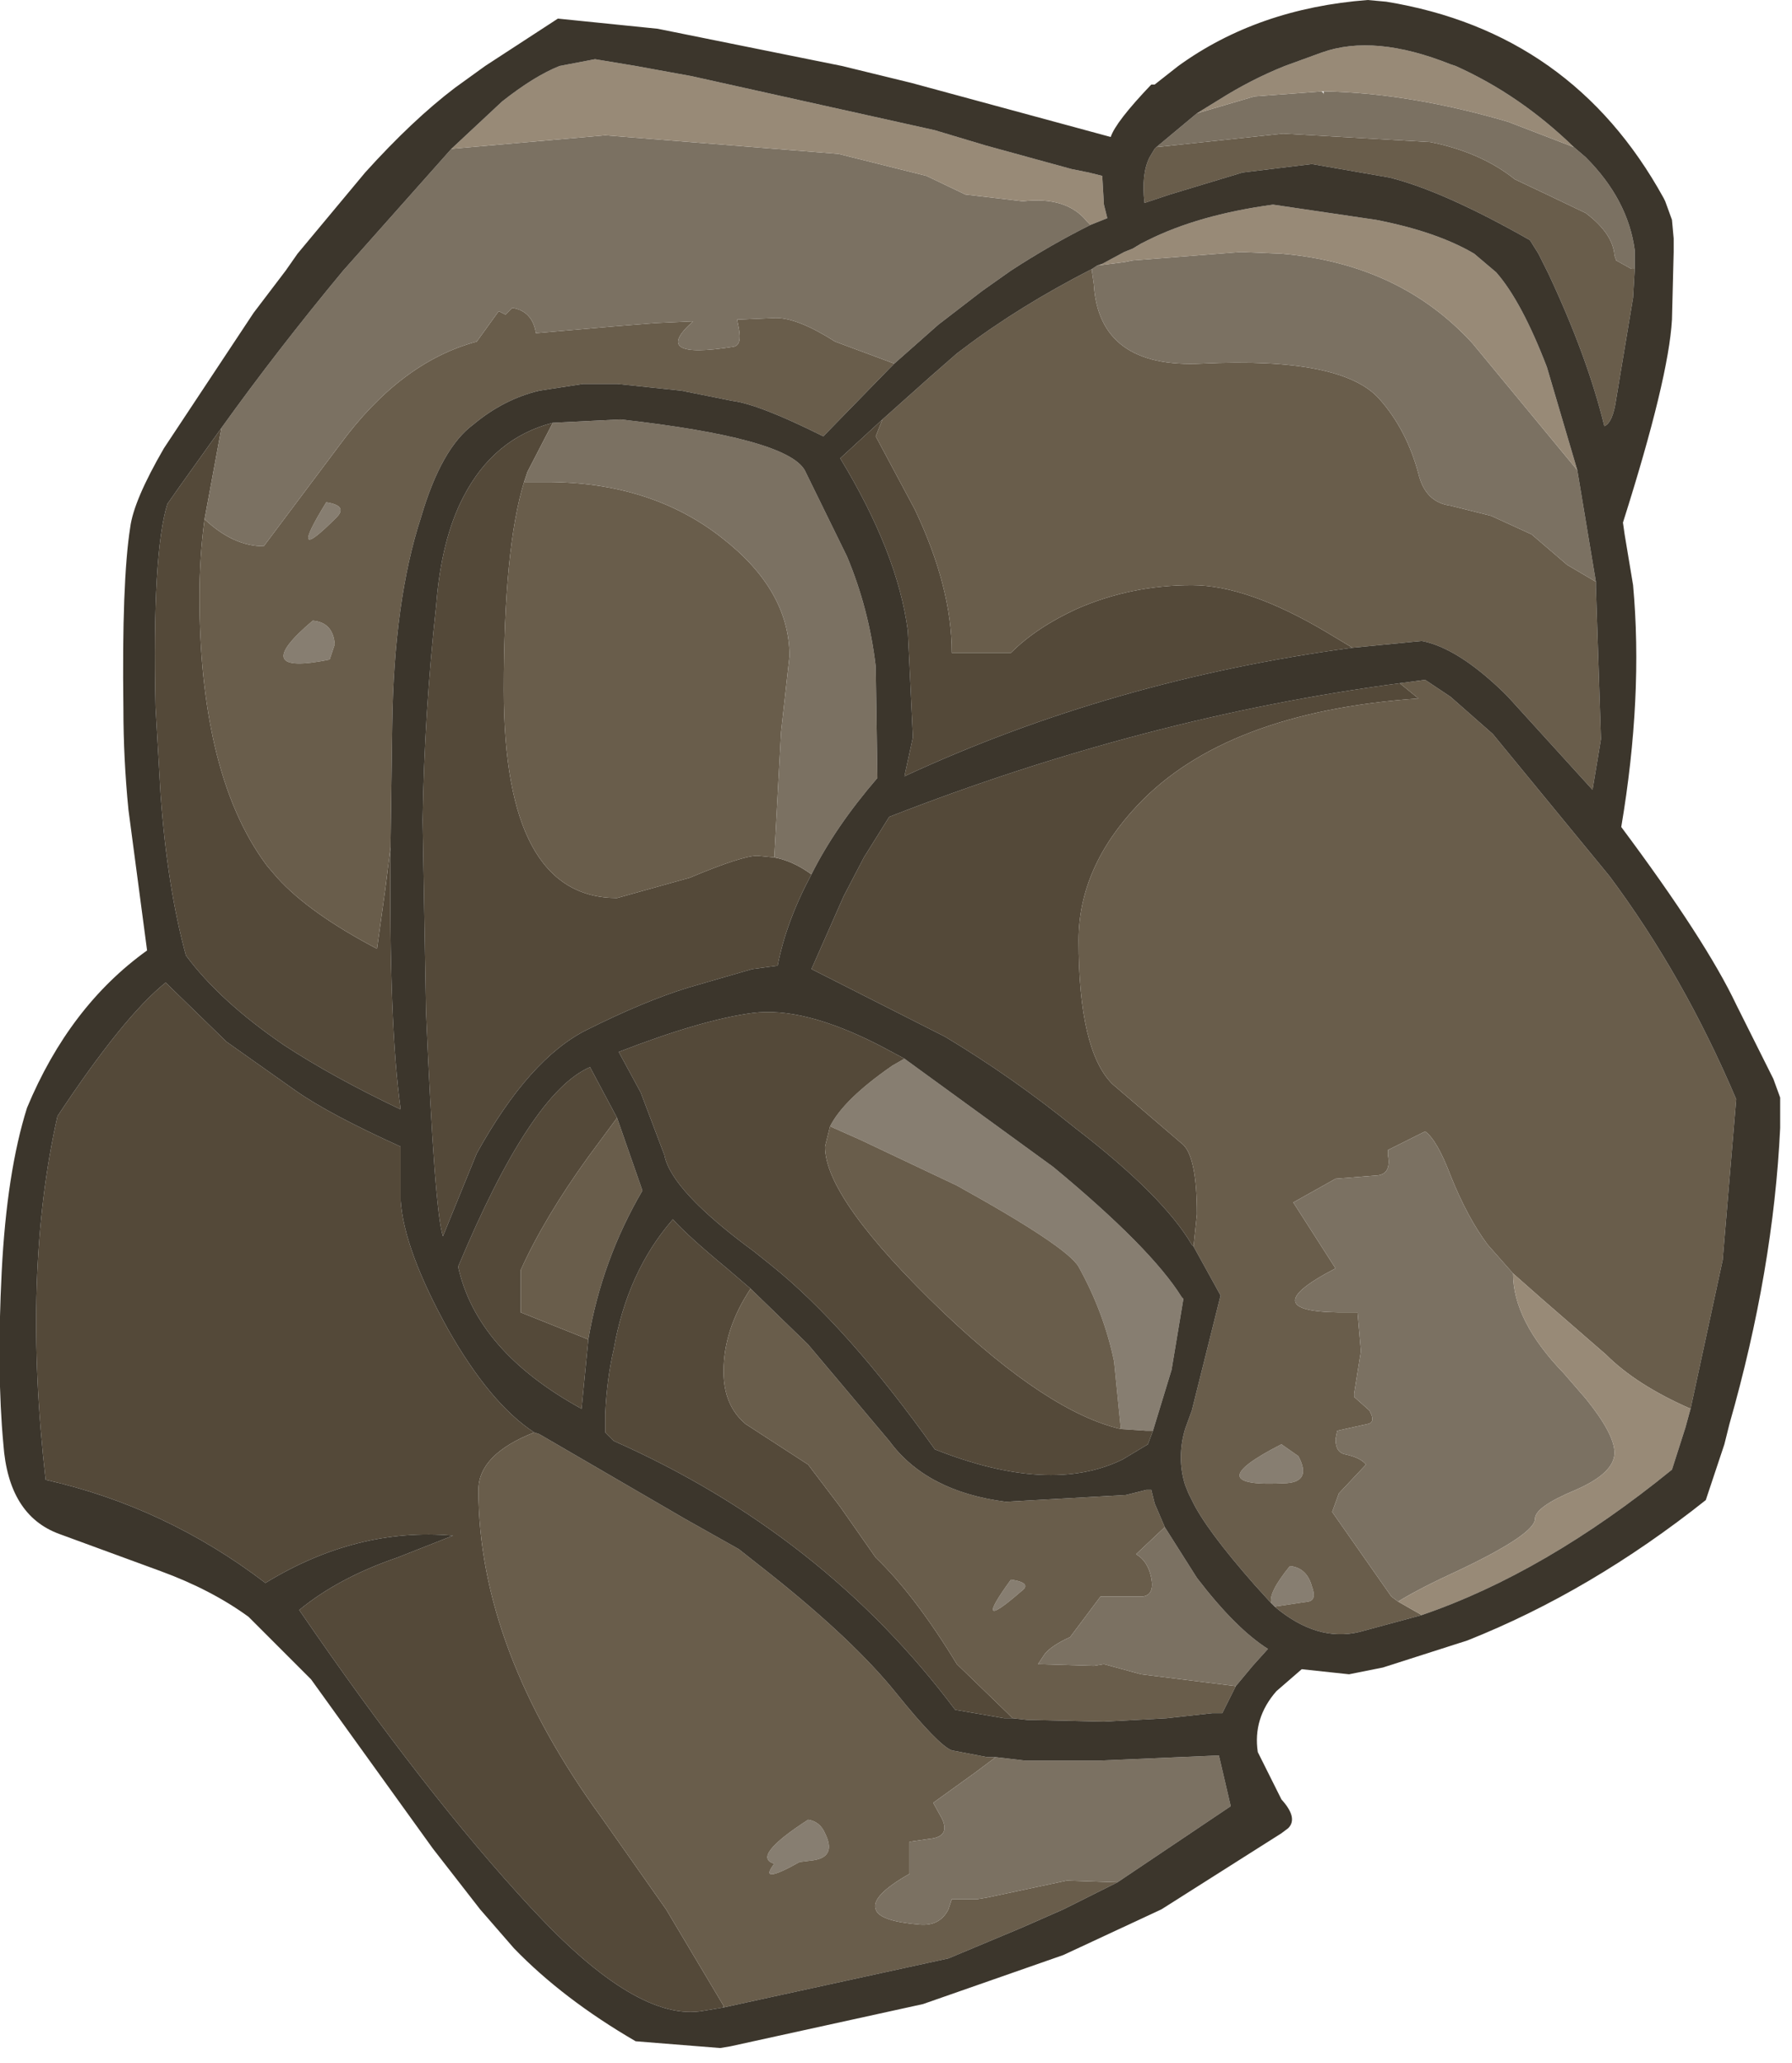 <?xml version="1.0" encoding="utf-8"?>
<svg version="1.1" id="Layer_1"
xmlns="http://www.w3.org/2000/svg"
xmlns:xlink="http://www.w3.org/1999/xlink"
xmlns:author="http://www.sothink.com"
width="53px" height="61px"
xml:space="preserve">
<g id="1234" transform="matrix(1, 0, 0, 1, 0, 0)">
<path style="fill:#877E71;fill-opacity:1" d="M37.6,47.4Q37.5 47.1 38.15 46.3Q38.65 46.35 38.8 46.9Q38.95 47.3 38.7 47.35L37.7 47.5L37.6 47.4M9.65,14.85Q10.3 14.95 9.95 15.3Q8.45 16.8 9.65 14.85M9.75,19.5Q7.3 20 9.25 18.35Q9.85 18.4 9.9 19.05L9.75 19.5M32.95,40.25Q32.65 38.8 31.9 37.45Q31.55 36.85 28.3 35.05L25.45 33.7L24.55 33.3Q24.95 32.5 26.4 31.5L26.75 31.3L31.15 34.5Q34.05 36.9 34.95 38.35L35 38.4L34.65 40.5L34.1 42.3L33.9 42.3L33.15 42.25L32.95 40.25M30.2,47.05Q28.7 48.35 29.9 46.7Q30.55 46.8 30.2 47.05M38.4,43.05Q38.8 43.8 38.05 43.85Q35.35 44 37.9 42.7L38.4 43.05M23.65,55.05Q22.4 55.75 22.9 55.1Q22.2 54.9 23.9 53.8Q24.25 53.85 24.4 54.2Q24.75 54.9 24.05 55L23.65 55.05" />
<path style="fill:#544939;fill-opacity:1" d="M25.9,12.9L27.05 15.05Q28.15 17.35 28.15 19.3L29.9 19.3Q30.65 18.55 31.85 18Q33.45 17.3 35.25 17.3Q36.9 17.3 39.25 18.7L40 19.15Q32.9 20.1 26.75 22.95L27 21.8L26.85 18.65Q26.55 16.35 24.85 13.55L26.1 12.4L25.9 12.9M41.4,20.2L41.95 20.65Q36.25 21.05 33.65 23.8Q31.9 25.65 31.9 27.8Q31.9 31.05 32.9 32.05L35 33.85Q35.4 34.25 35.4 35.9L35.3 36.85L35.25 36.8Q34.4 35.35 31.8 33.35Q29.95 31.85 27.95 30.65L24 28.65L24.95 26.5L25.55 25.35L26.3 24.15Q33.85 21.2 41.4 20.2M5.9,17.65Q5.9 20.1 6.35 22.05Q6.85 24.2 7.9 25.6L8.2 25.95Q9.15 27 11.15 28.05L11.4 26.25L11.55 25.05Q11.5 30.3 11.85 32.8Q9.85 31.85 8.4 30.9Q6.5 29.6 5.5 28.25Q4.95 26.25 4.75 23.5L4.6 20.9Q4.5 16.35 4.95 14.9L5.3 14.4L6.55 12.65L6.05 15.35Q5.9 16.45 5.9 17.65M14.9,20.4Q14.9 26.55 18.25 26.55L20.4 25.95Q21.95 25.3 22.4 25.3L22.9 25.35Q23.45 25.45 24 25.85Q23.25 27.25 23 28.55L22.25 28.65L20.35 29.2Q19.05 29.6 17.35 30.45Q15.65 31.3 14.1 34.1L13.1 36.55Q12.85 35.8 12.6 29.9L12.5 24.25Q12.55 21.1 12.9 17.9Q13.05 15.95 13.7 14.7Q14.6 12.95 16.35 12.5L15.6 13.95L15.5 14.25Q14.9 16.2 14.9 20.4M14.15,44.05Q14.15 48.75 17.8 53.75L19.7 56.45L21.4 59.3L21.4 59.35L20.8 59.45Q18.85 59.8 15.75 56.45L15.7 56.4Q12.55 53 8.85 47.6Q10 46.65 11.75 46.05L13.4 45.4Q10.55 45.15 7.85 46.8Q4.9 44.55 1.35 43.75Q0.65 37.65 1.7 33Q3.65 30.05 4.9 29.05L6.7 30.8L8.75 32.25Q9.75 32.95 11.85 33.9L11.85 35.5Q11.95 36.95 13.25 39.3Q14.5 41.5 15.8 42.35Q14.15 43 14.15 44.05M17.2,41.65Q14.1 39.95 13.55 37.45Q15.7 32.3 17.45 31.55L18.25 33.05L17.4 34.2Q16.1 36 15.4 37.55L15.4 38.8L17.4 39.6L17.2 41.65M26.4,31.5Q24.95 32.5 24.55 33.3L24.4 33.9Q24.4 35.45 27.9 38.8Q31 41.75 33.15 42.25L33.9 42.3L34.1 42.3L33.95 42.7L33.2 43.15Q31.05 44.2 27.65 42.85Q25.05 39.2 22.8 37.4L22.3 37Q19.85 35.2 19.65 34.15L18.95 32.3L18.3 31.1Q20.75 30.15 22.25 29.95Q23.75 29.75 26 30.9L26.75 31.3L26.4 31.5M21.4,40.55Q21.4 41.55 22.05 42.1L23.9 43.3L24.85 44.55L25.9 46.05Q27.05 47.15 28.3 49.2L29.8 50.65L29.95 50.8L29.7 50.8L28.25 50.55Q24.35 45.35 18.15 42.6L18.05 42.5L17.9 42.35L17.9 41.8Q17.95 40.75 18.15 39.9Q18.55 37.6 19.9 36.05Q20.35 36.55 21.5 37.5L22.2 38.1Q21.4 39.3 21.4 40.55" />
<path style="fill:#695D4B;fill-opacity:1" d="M37.95,3.95L42.3 4.2Q43.8 4.5 44.8 5.3L45.75 5.75L46.9 6.3Q47.7 6.9 47.75 7.55L47.8 7.7L48.25 7.95L48.35 7.95L48.3 8.8L47.8 11.8Q47.7 12.5 47.45 12.6Q46.95 10.55 45.8 8.1L45.5 7.5L45.25 7.1Q42.7 5.65 41.1 5.25L38.8 4.85L36.75 5.1L34.6 5.75L33.85 6Q33.75 5.15 34 4.65L34.15 4.4L34.2 4.35L37.95 3.95M26.1,12.4L27.5 11.15L28.3 10.45L28.5 10.3Q30.15 9.05 32.3 7.95L32.3 8.05L32.35 8.4Q32.5 10.9 35.55 10.75Q39.7 10.55 40.8 11.8Q41.6 12.7 41.95 14Q42.15 14.85 42.9 14.95L44.1 15.25L45.3 15.8L46.35 16.7L47.2 17.2L47.2 17.35L47.35 21.85L47.1 23.35L44.6 20.6L44.45 20.45Q43.1 19.15 42.05 18.95L40 19.15L39.25 18.7Q36.9 17.3 35.25 17.3Q33.45 17.3 31.85 18Q30.65 18.55 29.9 19.3L28.15 19.3Q28.15 17.35 27.05 15.05L25.9 12.9L26.1 12.4M47.5,40.05L45.6 38.4L44.75 37.65L44 36.8Q43.4 36 42.9 34.75Q42.5 33.7 42.15 33.45L41.05 34L41.05 34.15Q41.15 34.7 40.75 34.75L39.5 34.85L38.25 35.55L39.5 37.5Q36.9 38.85 39.95 38.8L40.15 38.8L40.25 39.95L40.05 41.2L40.05 41.3L40.5 41.7Q40.7 42.05 40.45 42.1L39.55 42.3L39.5 42.55Q39.5 42.95 39.8 43Q40.25 43.1 40.4 43.3L39.6 44.15L39.4 44.7L41.15 47.2L41.35 47.35L42.05 47.75L40.2 48.25Q38.95 48.55 37.7 47.5L38.7 47.35Q38.95 47.3 38.8 46.9Q38.65 46.35 38.15 46.3Q37.5 47.1 37.6 47.4L37.1 46.85Q35.65 45.2 35.25 44.35L35.15 44.15L35.05 43.9Q34.8 43.1 35.05 42.25L35.25 41.7L36.1 38.3L35.3 36.85L35.4 35.9Q35.4 34.25 35 33.85L32.9 32.05Q31.9 31.05 31.9 27.8Q31.9 25.65 33.65 23.8Q36.25 21.05 41.95 20.65L41.4 20.2L42.15 20.1L42.9 20.6L44.15 21.7L47.6 25.9Q49.8 28.85 51.35 32.5L50.95 37.25L50 41.65Q48.4 40.95 47.5 40.05M6.05,15.35Q6.9 16.15 7.8 16.15L10.05 13.15Q11.85 10.7 14.1 10.1L14.75 9.2L14.95 9.3L15.15 9.1Q15.75 9.2 15.85 9.85L18.15 9.65L19.4 9.55L20.5 9.5Q19.2 10.65 21.7 10.25Q21.95 10.2 21.85 9.7L21.8 9.45L22.95 9.4Q23.6 9.4 24.7 10.1L26.45 10.75L26.3 10.9L24.35 12.9Q22.45 11.95 21.65 11.85L20.15 11.55L18.25 11.35L17.25 11.35L15.95 11.55Q14.9 11.8 14 12.55Q13.05 13.25 12.45 15.3Q11.65 17.75 11.6 21.45L11.55 25.05L11.4 26.25L11.15 28.05Q9.15 27 8.2 25.95L7.9 25.6Q6.85 24.2 6.35 22.05Q5.9 20.1 5.9 17.65Q5.9 16.45 6.05 15.35M15.5,14.25L16.15 14.25Q19.25 14.25 21.35 15.9Q23.35 17.45 23.35 19.4L23.1 21.65L22.9 25.35L22.4 25.3Q21.95 25.3 20.4 25.95L18.25 26.55Q14.9 26.55 14.9 20.4Q14.9 16.2 15.5 14.25M9.95,15.3Q10.3 14.95 9.65 14.85Q8.45 16.8 9.95 15.3M9.9,19.05Q9.85 18.4 9.25 18.35Q7.3 20 9.75 19.5L9.9 19.05M33.05,55.65L31.85 56.25L31.45 56.45L30.2 57L28.05 57.9L21.4 59.35L21.4 59.3L19.7 56.45L17.8 53.75Q14.15 48.75 14.15 44.05Q14.15 43 15.8 42.35L15.95 42.4L20.25 44.9L21.85 45.8L22.8 46.55Q25.25 48.5 26.5 50.05Q27.75 51.6 28.15 51.75L29.2 51.95L29.45 51.95L29.05 52.25L28.85 52.4L27.6 53.3L27.85 53.75Q28.1 54.25 27.6 54.35L26.9 54.45L26.9 54.9L26.9 55.4Q25.75 56.05 25.9 56.45Q26 56.8 27.2 56.9Q27.8 56.95 28.05 56.45L28.15 56.15L28.9 56.15L29.2 56.1L31.55 55.6L33.05 55.65M19,35.2Q17.8 37.25 17.4 39.6L15.4 38.8L15.4 37.55Q16.1 36 17.4 34.2L18.25 33.05L19 35.2M33.15,42.25Q31 41.75 27.9 38.8Q24.4 35.45 24.4 33.9L24.55 33.3L25.45 33.7L28.3 35.05Q31.55 36.85 31.9 37.45Q32.65 38.8 32.95 40.25L33.15 42.25M36.55,49.85L36.15 50.65L35.85 50.65L34.5 50.8L32.65 50.9L30.5 50.85L30.4 50.85L29.95 50.8L29.8 50.65L28.3 49.2Q27.05 47.15 25.9 46.05L24.85 44.55L23.9 43.3L22.05 42.1Q21.4 41.55 21.4 40.55Q21.4 39.3 22.2 38.1L23.9 39.75L26.3 42.6Q27.4 44.1 29.75 44.4L33.3 44.2L33.9 44.05L34.05 44.05L34.15 44.45L34.45 45.15L33.6 45.95Q33.95 46.15 34.05 46.65Q34.15 47.15 33.8 47.2L32.55 47.2L31.65 48.4Q31.1 48.65 30.9 48.9L30.7 49.2L32.35 49.25L32.65 49.2L33.75 49.5L36.55 49.85M29.9,46.7Q28.7 48.35 30.2 47.05Q30.55 46.8 29.9 46.7M37.9,42.7Q35.35 44 38.05 43.85Q38.8 43.8 38.4 43.05L37.9 42.7M24.05,55Q24.75 54.9 24.4 54.2Q24.25 53.85 23.9 53.8Q22.2 54.9 22.9 55.1Q22.4 55.75 23.65 55.05L24.05 55" />
<path style="fill:#7B7162;fill-opacity:1" d="M34.2,4.35L35.4 3.35L37.1 2.85L39.15 2.7L39 2.7Q39.15 2.7 39.15 2.8L39.15 2.7Q41.7 2.75 44.6 3.6L46.55 4.35L46.9 4.65Q48.15 5.9 48.35 7.4L48.35 7.95L48.25 7.95L47.8 7.7L47.75 7.55Q47.7 6.9 46.9 6.3L45.75 5.75L44.8 5.3Q43.8 4.5 42.3 4.2L37.95 3.95L34.2 4.35M32.3,7.95L32.45 7.85L33.25 7.75L33.5 7.7L36.7 7.45L37.9 7.5Q41.4 7.8 43.55 10.15L46.65 13.9L47.2 17.2L46.35 16.7L45.3 15.8L44.1 15.25L42.9 14.95Q42.15 14.85 41.95 14Q41.6 12.7 40.8 11.8Q39.7 10.55 35.55 10.75Q32.5 10.9 32.35 8.4L32.3 8.05L32.3 7.95M46.25,40.6L46.9 41.35Q47.75 42.4 47.75 42.95Q47.75 43.55 46.6 44.05Q45.4 44.55 45.4 44.9Q45.4 45.35 43.2 46.4Q42 46.95 41.35 47.35L41.15 47.2L39.4 44.7L39.6 44.15L40.4 43.3Q40.25 43.1 39.8 43Q39.5 42.95 39.5 42.55L39.55 42.3L40.45 42.1Q40.7 42.05 40.5 41.7L40.05 41.3L40.05 41.2L40.25 39.95L40.15 38.8L39.95 38.8Q36.9 38.85 39.5 37.5L38.25 35.55L39.5 34.85L40.75 34.75Q41.15 34.7 41.05 34.15L41.05 34L42.15 33.45Q42.5 33.7 42.9 34.75Q43.4 36 44 36.8L44.75 37.65Q44.75 39.05 46.25 40.6M6.55,12.65Q8.2 10.35 10.15 8L13.35 4.4L17.9 4L24.8 4.55L27.4 5.2L28.55 5.75L30.25 5.95Q31.55 5.8 32.15 6.55L32.25 6.65Q31.05 7.25 29.9 8L29.05 8.6L27.75 9.6L26.45 10.75L24.7 10.1Q23.6 9.4 22.95 9.4L21.8 9.45L21.85 9.7Q21.95 10.2 21.7 10.25Q19.2 10.65 20.5 9.5L19.4 9.55L18.15 9.65L15.85 9.85Q15.75 9.2 15.15 9.1L14.95 9.3L14.75 9.2L14.1 10.1Q11.85 10.7 10.05 13.15L7.8 16.15Q6.9 16.15 6.05 15.35L6.55 12.65M22.9,25.35L23.1 21.65L23.35 19.4Q23.35 17.45 21.35 15.9Q19.25 14.25 16.15 14.25L15.5 14.25L15.6 13.95L16.35 12.5L18.35 12.4Q23.25 12.95 23.8 13.9L25.05 16.45Q25.7 18 25.9 19.7L25.95 23Q24.7 24.45 24 25.85Q23.45 25.45 22.9 25.35M31.55,55.6L29.2 56.1L28.9 56.15L28.15 56.15L28.05 56.45Q27.8 56.95 27.2 56.9Q26 56.8 25.9 56.45Q25.75 56.05 26.9 55.4L26.9 54.9L26.9 54.45L27.6 54.35Q28.1 54.25 27.85 53.75L27.6 53.3L28.85 52.4L29.05 52.25L29.45 51.95L30.3 52.05L32.15 52.05L32.55 52.05L36.05 51.9L36.4 53.4L33.05 55.65L31.55 55.6M33.75,49.5L32.65 49.2L32.35 49.25L30.7 49.2L30.9 48.9Q31.1 48.65 31.65 48.4L32.55 47.2L33.8 47.2Q34.15 47.15 34.05 46.65Q33.95 46.15 33.6 45.95L34.45 45.15L35.4 46.65Q36.55 48.15 37.5 48.75L37.05 49.25L36.55 49.85L33.75 49.5" />
<path style="fill:#988A77;fill-opacity:1" d="M35.4,3.35L36.05 2.95Q37 2.35 38 1.95L39.1 1.55Q40.65 1 42.9 1.9L43.05 1.95Q44.95 2.8 46.55 4.35L44.6 3.6Q41.7 2.75 39.15 2.7L37.1 2.85L35.4 3.35M43.55,10.15Q41.4 7.8 37.9 7.5L36.7 7.45L33.5 7.7L33.25 7.75L32.45 7.85L32.6 7.8L33.25 7.45L33.5 7.35L33.75 7.2L33.95 7.1Q35.45 6.35 37.65 6.05L40.7 6.5Q42.5 6.85 43.6 7.5L44.25 8.05Q45 8.9 45.75 10.85L46.65 13.9L43.55 10.15M44.75,37.65L45.6 38.4L47.5 40.05Q48.4 40.95 50 41.65L49.85 42.2L49.45 43.45Q45.7 46.5 42.05 47.75L41.35 47.35Q42 46.95 43.2 46.4Q45.4 45.35 45.4 44.9Q45.4 44.55 46.6 44.05Q47.75 43.55 47.75 42.95Q47.75 42.4 46.9 41.35L46.25 40.6Q44.75 39.05 44.75 37.65M32.15,6.55Q31.55 5.8 30.25 5.95L28.55 5.75L27.4 5.2L24.8 4.55L17.9 4L13.35 4.4L14.85 3Q15.8 2.25 16.55 1.95L17.6 1.75L18.8 1.95L20.45 2.25L27.65 3.85L29.15 4.3L31.7 5L32.2 5.1L32.6 5.2L32.65 6.05L32.75 6.45L32.5 6.55L32.25 6.65L32.15 6.55" />
<path style="fill:#3C362C;fill-opacity:1" d="M49.2,5.85L49.25 5.95L49.45 6.5L49.5 7.05L49.5 7.45L49.45 9.45Q49.35 11.2 48 15.45L48.05 15.8L48.3 17.3Q48.6 20.6 47.95 24.45Q50.45 27.8 51.35 29.7L52.45 31.9L52.65 32.45L52.65 33.2L52.65 33.25L52.65 33.35Q52.45 37.55 51.15 42.1L51 42.7L50.45 44.35Q47.05 47.05 43.4 48.5L40.9 49.3L39.9 49.5L38.5 49.35L37.75 50Q37.05 50.8 37.2 51.8L37.9 53.2Q38.4 53.75 38.1 54.05L37.9 54.2L34.35 56.45L31.45 57.8L27.3 59.25L21.6 60.5L21.3 60.55L18.8 60.35Q16.65 59.1 15.2 57.6L14.2 56.45L12.8 54.65L9.2 49.65L7.35 47.8Q6.25 47 4.75 46.45L1.75 45.35Q0.25 44.8 0.1 42.7Q-0.1 40.55 0.05 37.6Q0.2 34.65 0.8 32.75Q2.05 29.75 4.35 28.1L3.8 23.95Q3.65 22.45 3.65 20.95Q3.6 17.2 3.85 15.6Q3.95 14.8 4.85 13.25L7.5 9.25L8.45 8L8.8 7.5L10.8 5.1Q12.2 3.55 13.45 2.6L14.35 1.95L16.5 0.55L19.45 0.85L24.9 1.95L26.95 2.45L32.85 4.05Q33 3.6 34.05 2.5L34.15 2.5L34.85 1.95Q37.2 0.25 40.45 0L41 0.05Q43.75 0.5 45.8 1.95Q47.85 3.4 49.2 5.85M43.05,1.95L42.9 1.9Q40.65 1 39.1 1.55L38 1.95Q37 2.35 36.05 2.95L35.4 3.35L34.2 4.35L34.15 4.4L34 4.65Q33.75 5.15 33.85 6L34.6 5.75L36.75 5.1L38.8 4.85L41.1 5.25Q42.7 5.65 45.25 7.1L45.5 7.5L45.8 8.1Q46.95 10.55 47.45 12.6Q47.7 12.5 47.8 11.8L48.3 8.8L48.35 7.95L48.35 7.4Q48.15 5.9 46.9 4.65L46.55 4.35Q44.95 2.8 43.05 1.95M32.3,7.95Q30.15 9.05 28.5 10.3L28.3 10.45L27.5 11.15L26.1 12.4L24.85 13.55Q26.55 16.35 26.85 18.65L27 21.8L26.75 22.95Q32.9 20.1 40 19.15L42.05 18.95Q43.1 19.15 44.45 20.45L44.6 20.6L47.1 23.35L47.35 21.85L47.2 17.35L47.2 17.2L46.65 13.9L45.75 10.85Q45 8.9 44.25 8.05L43.6 7.5Q42.5 6.85 40.7 6.5L37.65 6.05Q35.45 6.35 33.95 7.1L33.75 7.2L33.5 7.35L33.25 7.45L32.6 7.8L32.45 7.85L32.3 7.95M37.7,47.5Q38.95 48.55 40.2 48.25L42.05 47.75Q45.7 46.5 49.45 43.45L49.85 42.2L50 41.65L50.95 37.25L51.35 32.5Q49.8 28.85 47.6 25.9L44.15 21.7L42.9 20.6L42.15 20.1L41.4 20.2Q33.85 21.2 26.3 24.15L25.55 25.35L24.95 26.5L24 28.65L27.95 30.65Q29.95 31.85 31.8 33.35Q34.4 35.35 35.25 36.8L35.3 36.85L36.1 38.3L35.25 41.7L35.05 42.25Q34.8 43.1 35.05 43.9L35.15 44.15L35.25 44.35Q35.65 45.2 37.1 46.85L37.6 47.4L37.7 47.5M10.15,8Q8.2 10.35 6.55 12.65L5.3 14.4L4.95 14.9Q4.5 16.35 4.6 20.9L4.75 23.5Q4.95 26.25 5.5 28.25Q6.5 29.6 8.4 30.9Q9.85 31.85 11.85 32.8Q11.5 30.3 11.55 25.05L11.6 21.45Q11.65 17.75 12.45 15.3Q13.05 13.25 14 12.55Q14.9 11.8 15.95 11.55L17.25 11.35L18.25 11.35L20.15 11.55L21.65 11.85Q22.45 11.95 24.35 12.9L26.3 10.9L26.45 10.75L27.75 9.6L29.05 8.6L29.9 8Q31.05 7.25 32.25 6.65L32.5 6.55L32.75 6.45L32.65 6.05L32.6 5.2L32.2 5.1L31.7 5L29.15 4.3L27.65 3.85L20.45 2.25L18.8 1.95L17.6 1.75L16.55 1.95Q15.8 2.25 14.85 3L13.35 4.4L10.15 8M13.7,14.7Q13.05 15.95 12.9 17.9Q12.55 21.1 12.5 24.25L12.6 29.9Q12.85 35.8 13.1 36.55L14.1 34.1Q15.65 31.3 17.35 30.45Q19.05 29.6 20.35 29.2L22.25 28.65L23 28.55Q23.25 27.25 24 25.85Q24.7 24.45 25.95 23L25.9 19.7Q25.7 18 25.05 16.45L23.8 13.9Q23.25 12.95 18.35 12.4L16.35 12.5Q14.6 12.95 13.7 14.7M28.05,57.9L30.2 57L31.45 56.45L31.85 56.25L33.05 55.65L36.4 53.4L36.05 51.9L32.55 52.05L32.15 52.05L30.3 52.05L29.45 51.95L29.2 51.95L28.15 51.75Q27.75 51.6 26.5 50.05Q25.25 48.5 22.8 46.55L21.85 45.8L20.25 44.9L15.95 42.4L15.8 42.35Q14.5 41.5 13.25 39.3Q11.95 36.95 11.85 35.5L11.85 33.9Q9.75 32.95 8.75 32.25L6.7 30.8L4.9 29.05Q3.65 30.05 1.7 33Q0.65 37.65 1.35 43.75Q4.9 44.55 7.85 46.8Q10.55 45.15 13.4 45.4L11.75 46.05Q10 46.65 8.85 47.6Q12.55 53 15.7 56.4L15.75 56.45Q18.85 59.8 20.8 59.45L21.4 59.35L28.05 57.9M17.4,39.6Q17.8 37.25 19 35.2L18.25 33.05L17.45 31.55Q15.7 32.3 13.55 37.45Q14.1 39.95 17.2 41.65L17.4 39.6M34.65,40.5L35 38.4L34.95 38.35Q34.05 36.9 31.15 34.5L26.75 31.3L26 30.9Q23.75 29.75 22.25 29.95Q20.75 30.15 18.3 31.1L18.95 32.3L19.65 34.15Q19.85 35.2 22.3 37L22.8 37.4Q25.05 39.2 27.65 42.85Q31.05 44.2 33.2 43.15L33.95 42.7L34.1 42.3L34.65 40.5M30.4,50.85L30.5 50.85L32.65 50.9L34.5 50.8L35.85 50.65L36.15 50.65L36.55 49.85L37.05 49.25L37.5 48.75Q36.55 48.15 35.4 46.65L34.45 45.15L34.15 44.45L34.05 44.05L33.9 44.05L33.3 44.2L29.75 44.4Q27.4 44.1 26.3 42.6L23.9 39.75L22.2 38.1L21.5 37.5Q20.35 36.55 19.9 36.05Q18.55 37.6 18.15 39.9Q17.95 40.75 17.9 41.8L17.9 42.35L18.05 42.5L18.15 42.6Q24.35 45.35 28.25 50.55L29.7 50.8L29.95 50.8L30.4 50.85" />
</g>
</svg>
